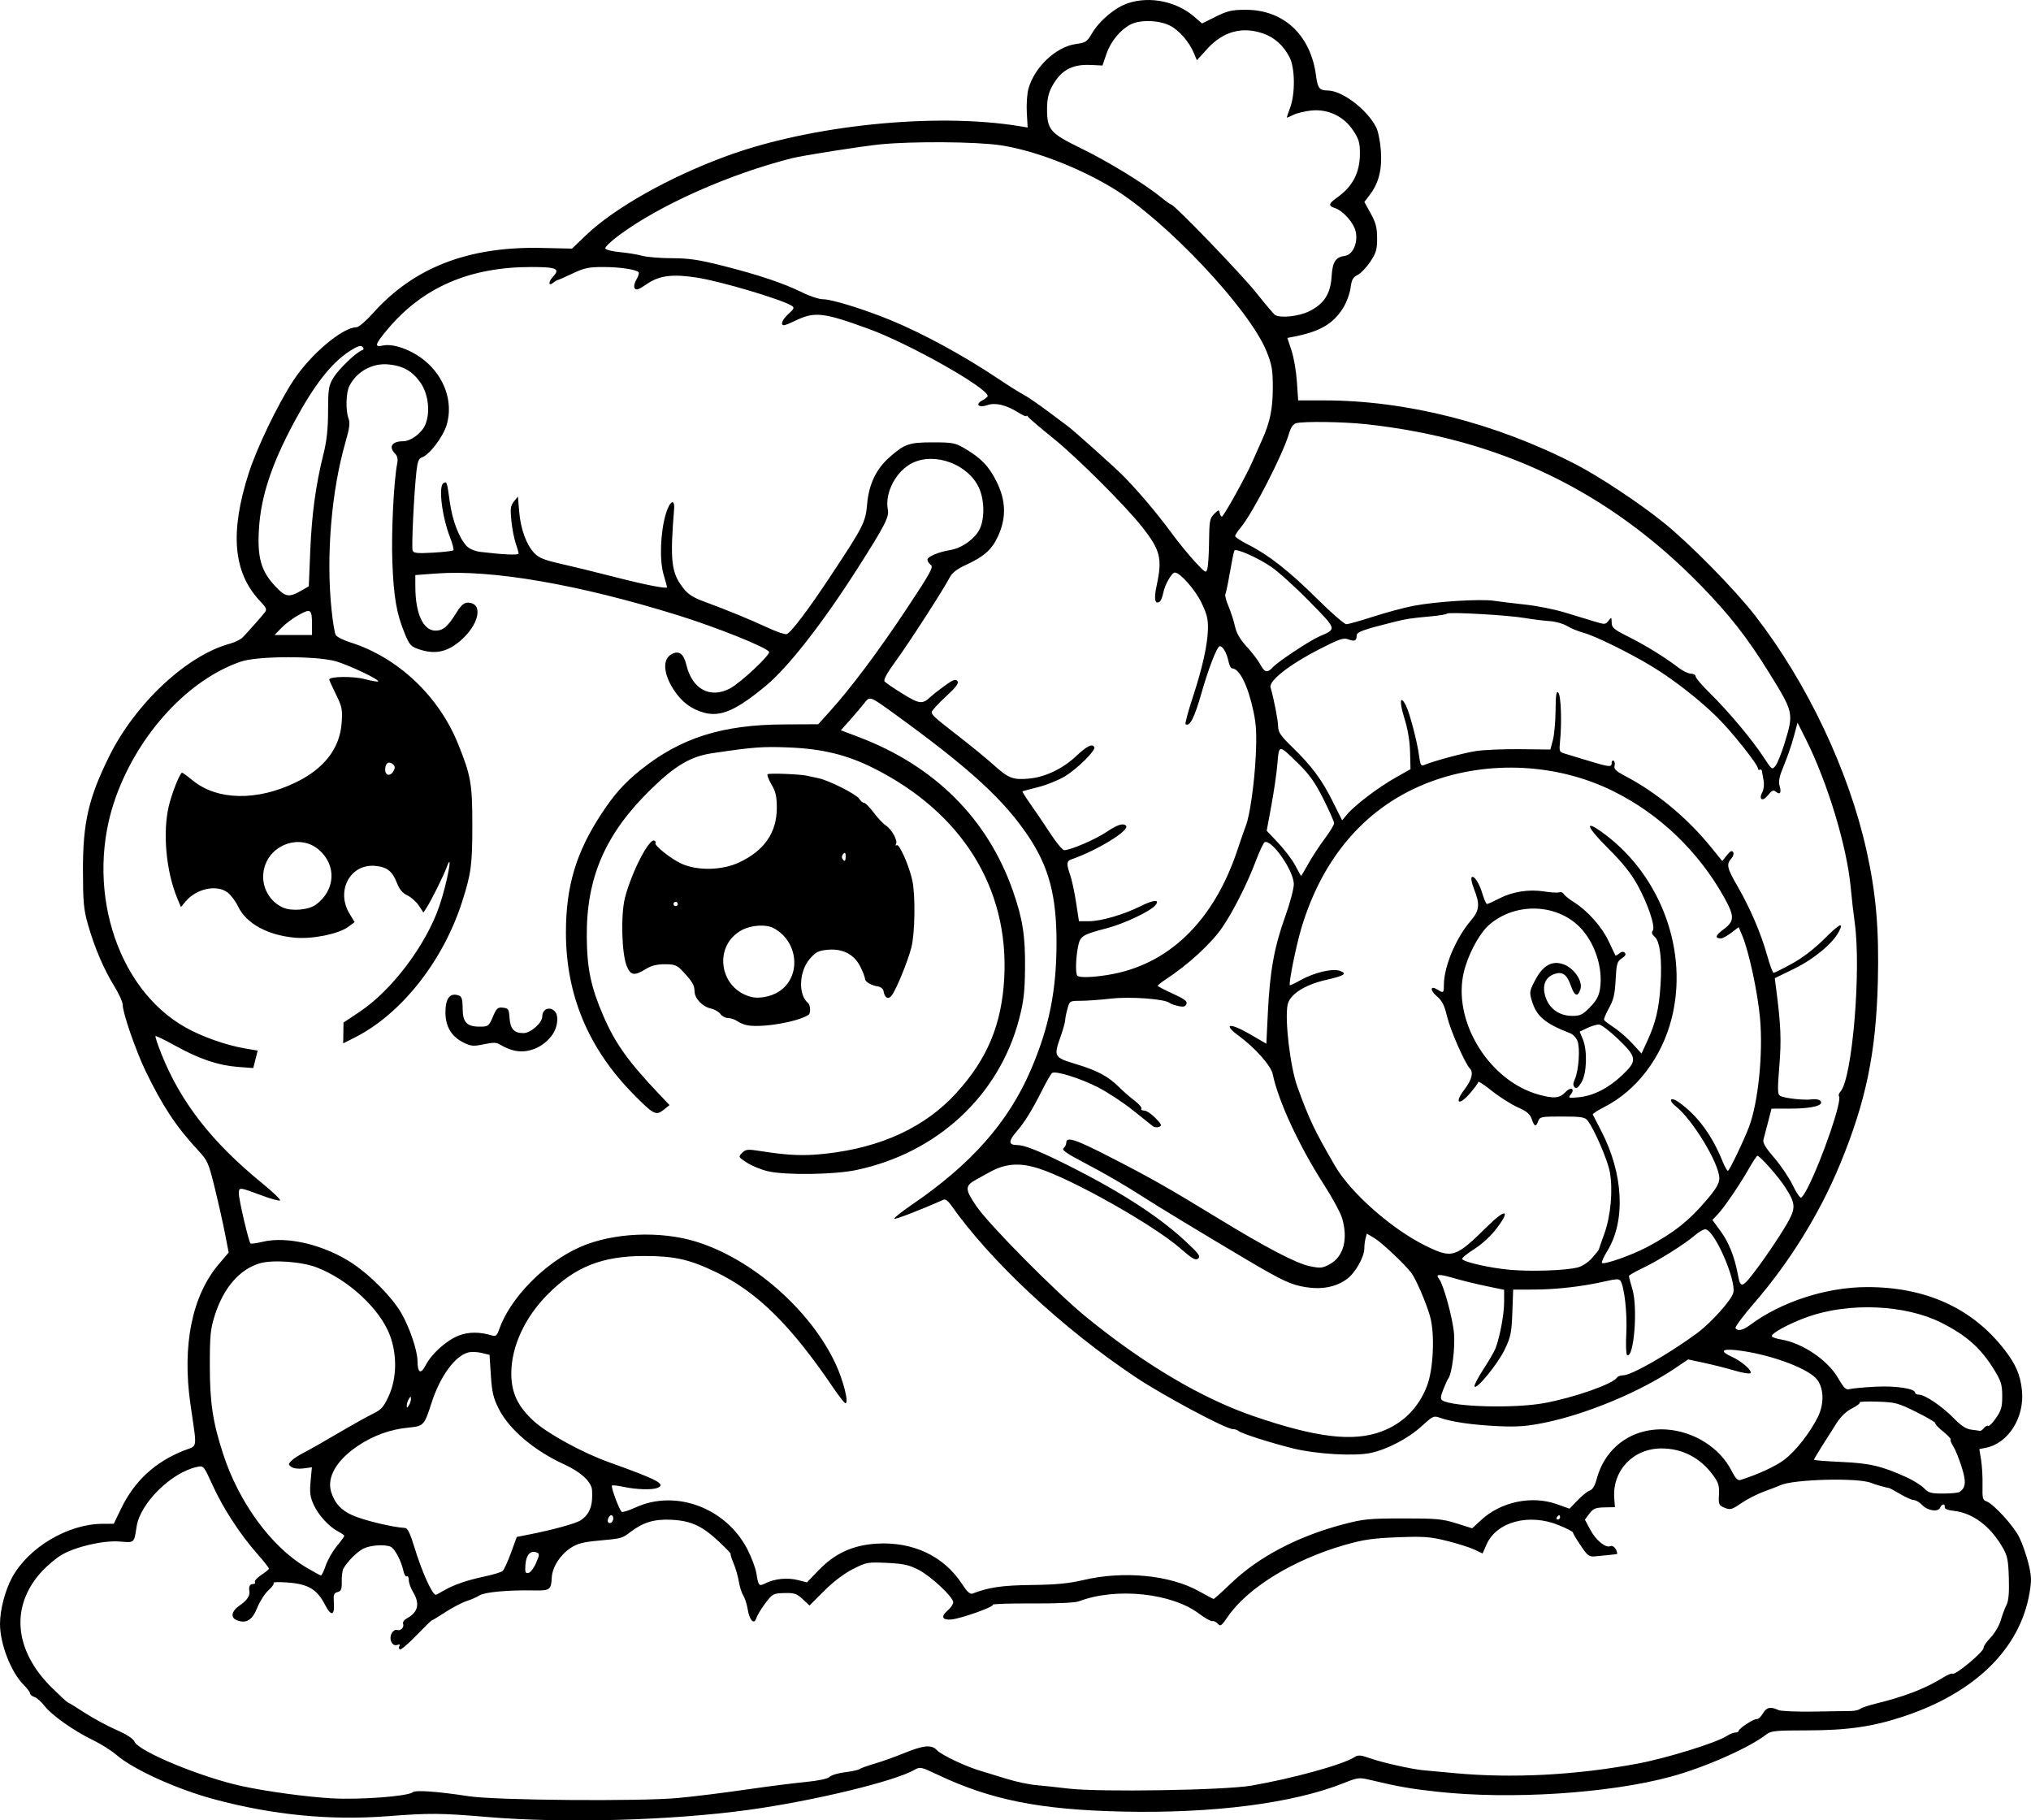 <?xml version="1.0" encoding="UTF-8" standalone="no"?>
<!-- Created with Inkscape (http://www.inkscape.org/) -->

<svg
   width="249.728mm"
   height="223.802mm"
   viewBox="0 0 249.728 223.802"
   version="1.1"
   id="svg5"
   xml:space="preserve"
   xmlns="http://www.w3.org/2000/svg"
   xmlns:svg="http://www.w3.org/2000/svg"><defs
     id="defs2" /><g
     id="layer1"
     transform="translate(-21.013,-3.111)"><path
       style="fill:#000000;stroke-width:0.265"
       d="m 80.941,226.497 c -5.801,-0.486 -7.046,-0.496 -12.288,-0.095 -7.054,0.539 -14.112,-0.151 -21.298,-2.082 -4.591,-1.234 -9.941,-3.658 -12.008,-5.442 -0.629,-0.543 -1.939,-1.369 -2.91,-1.836 -2.322,-1.116 -5.097,-3.076 -5.965,-4.215 -0.382,-0.501 -0.933,-0.987 -1.224,-1.079 -0.291,-0.092 -0.529,-0.288 -0.529,-0.435 0,-0.147 -0.363,-0.63 -0.806,-1.073 -1.549,-1.549 -2.899,-5.032 -2.899,-7.48 0,-1.727 0.624,-4.122 1.487,-5.708 2.014,-3.7 6.887,-6.59 11.128,-6.6 l 1.371,-0.003 0.93,-1.918 c 1.62,-3.341 4.148,-5.674 7.664,-7.073 1.773,-0.705 1.662,0.049 0.837,-5.693 -1.045,-7.275 0.197,-13.385 3.511,-17.268 l 1.189,-1.393 -0.448,-2.311 c -0.246,-1.271 -0.813,-3.8 -1.26,-5.619 -0.764,-3.112 -0.884,-3.385 -2.043,-4.63 -2.698,-2.898 -4.405,-5.478 -6.486,-9.803 -1.214,-2.523 -2.798,-7.123 -2.798,-8.125 -8e-5,-0.326 -0.477,-1.366 -1.06,-2.312 -1.283,-2.083 -2.404,-4.715 -3.212,-7.546 -0.519,-1.817 -0.604,-2.738 -0.611,-6.609 -0.011,-5.876 0.672,-8.864 3.197,-13.995 3.212,-6.527 9.58,-12.482 14.867,-13.906 0.624,-0.168 1.336,-0.519 1.583,-0.781 0.823,-0.871 2.298,-2.533 2.675,-3.014 0.332,-0.424 0.273,-0.58 -0.555,-1.455 -3.297,-3.487 -3.729,-8.42 -1.377,-15.734 1.002,-3.116 3.538,-8.386 5.44,-11.308 2.124,-3.262 6.086,-6.614 7.817,-6.615 0.26,-7.9e-5 1.171,-0.782 2.026,-1.738 5.022,-5.616 11.729,-8.209 20.716,-8.01 l 3.749,0.083 1.688,-1.621 c 3.502,-3.363 10.3,-7.192 17.35,-9.773 10.347,-3.788 25.599,-5.347 35.915,-3.671 l 1.068,0.174 -0.103,-1.817 c -0.057,-0.999 0.03,-2.309 0.192,-2.911 0.719,-2.672 3.405,-5.21 5.857,-5.536 1.179,-0.156 1.359,-0.276 1.961,-1.303 0.924,-1.576 2.848,-3.19 4.431,-3.715 2.717,-0.902 6.019,-0.211 8.219,1.721 l 0.881,0.773 1.696,-0.841 c 1.453,-0.72 1.982,-0.841 3.691,-0.841 4.676,0 7.986,3.11 8.636,8.114 0.198,1.526 0.412,1.797 1.428,1.807 1.792,0.018 4.821,2.311 5.958,4.51 0.248,0.48 0.509,1.773 0.587,2.909 0.158,2.304 -0.264,3.966 -1.375,5.423 l -0.657,0.862 0.781,1.417 c 0.624,1.131 0.782,1.745 0.786,3.041 0.004,1.396 -0.116,1.804 -0.855,2.908 -0.473,0.706 -1.172,1.433 -1.553,1.615 -0.56,0.267 -0.726,0.577 -0.863,1.609 -0.094,0.708 -0.511,1.817 -0.936,2.486 -1.237,1.95 -2.866,2.881 -6.139,3.509 l -0.693,0.133 0.51,1.525 c 0.281,0.839 0.58,2.567 0.666,3.84 l 0.156,2.315 h 3.204 c 10.115,0 21.116,2.797 30.934,7.864 2.895,1.494 7.788,4.735 10.762,7.128 3.252,2.617 8.793,8.248 11.301,11.486 6.381,8.235 11.494,19.02 13.681,28.854 1.174,5.277 1.556,9.688 1.395,16.105 -0.22,8.774 -1.459,14.754 -4.658,22.49 -2.503,6.052 -6.18,12 -10.522,17.016 -1.362,1.574 -2.407,2.973 -2.323,3.109 0.258,0.417 0.91,0.278 1.793,-0.381 3.829,-2.857 9.389,-4.658 14.385,-4.661 7.232,-0.005 12.928,2.587 16.884,7.683 1.401,1.805 1.959,3.1 2.157,5.005 0.344,3.324 -1.655,6.511 -4.434,7.067 l -0.804,0.161 0.218,1.352 c 0.12,0.744 0.198,2.151 0.174,3.127 -0.037,1.519 0.027,1.798 0.447,1.931 0.861,0.273 3.388,3.029 4.08,4.448 0.368,0.754 0.87,2.192 1.116,3.195 0.381,1.549 0.401,2.096 0.138,3.629 -1.175,6.85 -6.641,12.23 -15.406,15.162 -3.847,1.287 -6.985,1.74 -12.058,1.741 -3.76,0.001 -4.338,0.059 -4.895,0.495 -2.098,1.642 -7.549,4.052 -11.743,5.193 -7.576,2.059 -19.689,2.842 -28.707,1.854 -3.301,-0.361 -4.76,-0.618 -8.357,-1.472 -1.252,-0.297 -1.474,-0.268 -3.175,0.413 -6.218,2.488 -16.121,3.756 -27.298,3.497 -10.098,-0.234 -16.119,-1.443 -22.661,-4.551 -1.969,-0.935 -2.133,-0.97 -2.778,-0.595 -2.438,1.42 -12.428,3.836 -20.397,4.934 -9.524,1.312 -22.702,1.673 -32.147,0.882 z m 23.416,-2.333 c 2.138,-0.197 5.665,-0.639 9.26,-1.159 2.11,-0.305 5.004,-0.669 6.43,-0.808 1.614,-0.157 2.738,-0.397 2.976,-0.636 0.21,-0.21 1.067,-0.466 1.904,-0.567 0.837,-0.101 1.641,-0.277 1.786,-0.391 0.146,-0.114 0.979,-0.414 1.851,-0.667 0.873,-0.253 2.421,-0.802 3.44,-1.22 2.549,-1.046 3.539,-1.152 4.196,-0.447 0.572,0.614 3.593,2.043 5.462,2.584 0.655,0.19 2.084,0.624 3.175,0.966 1.091,0.342 2.699,0.684 3.572,0.76 0.873,0.076 2.659,0.267 3.969,0.424 3.787,0.453 19.224,0.206 22.49,-0.36 5.133,-0.889 11.268,-2.584 12.7,-3.509 0.443,-0.286 0.757,-0.261 1.934,0.156 1.451,0.514 5.138,1.34 6.533,1.463 0.437,0.038 2.163,0.197 3.836,0.353 7.089,0.659 14.908,0.252 22.515,-1.173 3.544,-0.664 9.683,-2.566 10.941,-3.391 0.361,-0.237 0.839,-0.43 1.063,-0.43 0.223,0 0.407,-0.089 0.408,-0.198 0.003,-0.296 1.902,-1.531 2.239,-1.457 0.161,0.036 0.493,-0.276 0.739,-0.692 0.453,-0.767 0.93,-0.87 1.915,-0.413 0.291,0.135 2.256,0.219 4.366,0.185 2.11,-0.033 4.185,-0.066 4.611,-0.073 0.426,-0.007 0.91,-0.125 1.075,-0.262 0.165,-0.137 1.007,-0.422 1.871,-0.632 3.586,-0.874 6.186,-1.881 8.354,-3.236 0.53,-0.331 1.03,-0.535 1.111,-0.453 0.282,0.282 3.914,-2.741 3.831,-3.189 -0.03,-0.163 0.355,-0.721 0.856,-1.241 0.501,-0.519 1.068,-1.484 1.259,-2.143 0.192,-0.66 0.51,-1.512 0.708,-1.893 0.25,-0.482 0.337,-1.484 0.284,-3.281 -0.066,-2.225 -0.173,-2.753 -0.766,-3.777 -1.523,-2.627 -3.673,-4.24 -5.998,-4.498 -0.759,-0.084 -1.167,-0.252 -1.124,-0.463 0.093,-0.467 -0.375,-0.413 -0.558,0.064 -0.223,0.582 -1.525,0.396 -2.208,-0.316 -0.32,-0.334 -0.776,-0.608 -1.011,-0.608 -0.236,0 -0.986,-0.327 -1.666,-0.727 -0.681,-0.4 -1.297,-0.737 -1.37,-0.749 -0.525,-0.089 -1.811,-0.456 -2.249,-0.641 -1.542,-0.651 -9.487,-0.453 -11.113,0.278 -0.291,0.131 -1.212,0.487 -2.046,0.791 -0.834,0.304 -2.091,0.948 -2.792,1.43 -1.154,0.794 -1.348,0.847 -2.042,0.564 -0.716,-0.293 -0.763,-0.4 -0.7,-1.622 0.057,-1.111 -0.059,-1.479 -0.768,-2.439 -1.548,-2.096 -3.763,-3.235 -6.292,-3.235 -3.499,0 -6.074,2.721 -5.814,6.144 l 0.082,1.077 -1.293,0.027 c -1.09,0.023 -1.38,0.143 -1.846,0.766 l -0.553,0.739 0.633,1.193 c 0.706,1.331 1.876,2.307 2.485,2.073 0.244,-0.093 0.516,0.061 0.695,0.396 0.162,0.302 0.201,0.564 0.086,0.581 -0.234,0.035 -1.379,0.153 -2.634,0.271 -0.751,0.071 -0.937,-0.068 -1.786,-1.329 -0.521,-0.774 -0.948,-1.494 -0.948,-1.599 0,-0.105 -0.776,-0.51 -1.725,-0.899 -3.649,-1.498 -7.659,-0.438 -8.893,2.351 l -0.497,1.124 -0.991,-0.474 c -0.545,-0.261 -2.062,-0.741 -3.372,-1.068 -2.093,-0.521 -2.83,-0.576 -6.085,-0.451 -3.062,0.118 -4.195,0.283 -6.532,0.955 -6.308,1.812 -11.932,5.272 -14.36,8.833 -0.746,1.095 -0.906,1.209 -1.199,0.856 -0.186,-0.224 -0.491,-0.376 -0.679,-0.337 -0.188,0.038 -0.916,-0.366 -1.618,-0.899 -3.382,-2.564 -10.235,-3.273 -14.802,-1.533 -0.467,0.178 -2.704,0.28 -5.776,0.262 -2.758,-0.015 -4.928,0.058 -4.822,0.164 0.231,0.231 -3.829,1.68 -5.048,1.802 -1.153,0.115 -1.365,-0.34 -0.504,-1.081 0.387,-0.333 0.704,-0.792 0.704,-1.021 0,-0.656 -2.728,-3.212 -4.279,-4.009 -1.157,-0.595 -1.852,-0.746 -3.872,-0.841 -2.372,-0.112 -2.525,-0.084 -4.192,0.762 -1.071,0.544 -2.415,1.563 -3.53,2.678 l -1.8,1.8 -0.84,-0.785 c -0.731,-0.682 -1.024,-0.78 -2.258,-0.747 -1.358,0.036 -1.456,0.088 -2.331,1.248 -0.502,0.666 -0.997,1.485 -1.1,1.82 -0.271,0.886 -0.85,0.3 -1.073,-1.087 -0.098,-0.61 -0.343,-1.369 -0.544,-1.686 -0.201,-0.317 -0.446,-1.091 -0.545,-1.72 -0.099,-0.629 -0.395,-1.649 -0.658,-2.268 -0.263,-0.618 -0.415,-1.124 -0.337,-1.124 0.078,0 -0.552,-0.655 -1.398,-1.456 -2.077,-1.964 -3.454,-2.609 -5.839,-2.734 -2.13,-0.112 -3.505,0.292 -5.088,1.494 -1.068,0.811 -1.017,0.798 -4.032,1.077 -1.805,0.167 -2.531,0.363 -3.341,0.899 -1.291,0.854 -2.246,2.365 -2.308,3.65 -0.072,1.484 -0.236,1.601 -2.19,1.564 -3.172,-0.06 -6.042,0.202 -6.69,0.609 -0.345,0.217 -1.065,0.533 -1.601,0.703 -0.535,0.17 -1.7,0.778 -2.589,1.352 -0.888,0.574 -1.66,1.044 -1.714,1.044 -0.054,0 -0.9,0.83 -1.88,1.845 -0.98,1.015 -1.886,1.78 -2.014,1.702 -0.128,-0.079 -0.151,-0.275 -0.052,-0.435 0.116,-0.187 0.024,-0.231 -0.256,-0.124 -0.626,0.24 -1.086,-0.696 -0.698,-1.421 0.162,-0.302 0.449,-0.49 0.639,-0.418 0.445,0.171 0.935,-0.32 0.764,-0.764 -0.073,-0.189 0.145,-0.492 0.484,-0.672 1.363,-0.726 1.612,-1.796 0.749,-3.212 -0.29,-0.476 -0.529,-1.141 -0.529,-1.477 -5.3e-4,-0.336 -0.11,-0.543 -0.244,-0.461 -0.134,0.083 -0.327,-0.238 -0.429,-0.712 -0.266,-1.234 -1.085,-2.753 -1.587,-2.946 -0.791,-0.303 -2.521,-0.169 -3.35,0.26 -0.767,0.397 -1.896,1.526 -2.427,2.428 -0.127,0.216 -0.221,0.925 -0.208,1.576 0.02,0.978 -0.07,1.207 -0.515,1.323 -0.458,0.12 -0.526,0.318 -0.454,1.336 0.111,1.577 -0.338,1.682 -1.074,0.252 -0.973,-1.891 -2.046,-2.553 -4.453,-2.748 -1.134,-0.092 -1.982,-0.08 -1.884,0.025 0.097,0.106 -0.185,0.516 -0.628,0.911 -0.443,0.396 -1.062,1.36 -1.377,2.144 -0.614,1.527 -1.337,1.982 -2.479,1.56 -0.867,-0.321 -0.718,-1.136 0.339,-1.854 0.861,-0.585 1.265,-1.183 1.168,-1.726 -0.102,-0.567 0.055,-0.887 0.435,-0.887 0.227,0 0.341,-0.115 0.255,-0.256 -0.087,-0.141 0.262,-0.528 0.775,-0.86 0.513,-0.332 0.934,-0.686 0.936,-0.786 0.002,-0.1 -0.659,-0.933 -1.468,-1.852 -2.097,-2.381 -4.166,-5.564 -5.451,-8.385 -1.103,-2.421 -1.114,-2.434 -1.922,-2.26 -3.152,0.68 -6.977,4.449 -7.423,7.314 -0.324,2.084 -0.24,2.009 -2.077,1.861 -2.007,-0.161 -5.406,0.62 -7.155,1.645 -0.642,0.376 -1.705,1.259 -2.361,1.961 -3.975,4.25 -3.526,9.744 1.175,14.371 1.005,0.989 1.88,1.798 1.945,1.798 0.065,0 0.989,0.566 2.053,1.257 1.064,0.691 2.826,1.645 3.916,2.12 1.28,0.558 2.074,1.073 2.241,1.455 0.528,1.203 8.223,4.383 13.224,5.465 3.046,0.659 7.984,1.329 11.041,1.499 3.47,0.193 9.328,-0.247 9.933,-0.745 0.361,-0.298 2.995,-0.111 6.939,0.491 3.271,0.499 20.969,0.647 25.665,0.214 z m 68.03,-26.401 c 3.332,-3.215 8.146,-5.751 13.726,-7.231 2.529,-0.67 3.194,-0.737 7.408,-0.741 4.103,-0.004 4.851,0.065 6.57,0.605 l 1.94,0.609 1.132,-1.044 c 2.414,-2.225 6.197,-3.012 9.263,-1.926 l 1.574,0.557 0.995,-1.036 c 0.547,-0.57 1.223,-1.108 1.503,-1.197 0.329,-0.105 0.624,-0.6 0.841,-1.41 1.054,-3.951 4.434,-6.353 8.568,-6.088 3.373,0.216 6.581,2.241 8.006,5.053 0.484,0.956 0.772,1.257 1.101,1.152 2.164,-0.686 4.349,-1.695 5.391,-2.489 1.393,-1.063 3.097,-3.224 4.106,-5.209 0.857,-1.687 0.769,-3.762 -0.204,-4.798 -1.304,-1.388 -6.061,-3.064 -9.839,-3.467 -1.787,-0.191 -1.994,0.148 -0.502,0.821 1.196,0.539 2.493,1.671 2.29,1.998 -0.078,0.126 -0.944,-0.008 -1.924,-0.298 -0.98,-0.29 -2.676,-0.718 -3.767,-0.953 l -1.985,-0.427 -1.587,1.073 c -4.275,2.891 -10.861,5.643 -16.032,6.7 -2.182,0.446 -3.357,0.536 -5.664,0.434 -3.098,-0.136 -5.8,-0.52 -7.183,-1.02 -0.811,-0.293 -0.905,-0.252 -2.282,1.007 -1.655,1.513 -4.222,2.86 -6.295,3.305 -1.958,0.42 -6.697,0.144 -9.509,-0.553 -2.798,-0.694 -6.399,-1.846 -6.734,-2.154 -0.138,-0.127 -0.462,-0.232 -0.72,-0.232 -0.832,0 -8.527,-4.112 -11.896,-6.357 -9.038,-6.022 -17.937,-14.328 -22.812,-21.291 -0.269,-0.384 -0.626,-0.638 -0.794,-0.564 -2.815,1.248 -5.981,2.471 -6.097,2.356 -0.082,-0.082 0.887,-0.856 2.153,-1.72 7.308,-4.987 11.855,-10.133 14.62,-16.548 2.257,-5.235 3.173,-9.764 3.173,-15.696 5.3e-4,-5.742 -0.935,-9.279 -3.451,-13.04 -3.031,-4.532 -7.19,-8.337 -16.444,-15.048 -3.076,-2.23 -3.047,-2.22 -3.733,-1.344 -0.319,0.408 -1.099,1.327 -1.733,2.042 l -1.152,1.3 2.211,0.84 c 9.332,3.546 15.835,10.042 18.945,18.923 1.198,3.423 1.527,5.533 1.484,9.525 -0.031,2.905 -0.166,4.062 -0.724,6.199 -2.459,9.418 -10.063,16.477 -20.011,18.575 -2.725,0.575 -8.677,0.658 -10.875,0.152 -0.817,-0.188 -1.978,-0.661 -2.579,-1.051 -1.072,-0.695 -1.083,-0.719 -0.594,-1.208 0.453,-0.453 0.666,-0.473 2.315,-0.213 3.426,0.539 5.26,0.61 7.984,0.308 6.828,-0.755 12.236,-3.273 16.053,-7.475 3.813,-4.197 5.573,-8.434 5.877,-14.148 0.585,-11.025 -5.204,-20.315 -16.055,-25.764 -3.287,-1.651 -6.307,-2.387 -10.471,-2.554 -3.193,-0.128 -4.337,-0.042 -9.358,0.705 -2.667,0.397 -4.559,1.507 -7.565,4.441 -5.619,5.484 -7.955,10.876 -7.883,18.196 0.038,3.901 0.514,6.148 2.051,9.696 1.458,3.364 3.022,5.552 6.873,9.615 l 1.25,1.319 -0.73,0.582 c -0.934,0.745 -1.222,0.596 -3.704,-1.919 -5.55,-5.623 -8.305,-12.217 -8.304,-19.877 5.3e-4,-5.705 1.253,-9.881 4.385,-14.629 1.598,-2.422 2.823,-3.787 4.851,-5.405 4.905,-3.914 9.98,-5.516 17.586,-5.554 l 4.201,-0.021 1.432,-1.587 c 2.611,-2.895 5.944,-7.345 9.406,-12.558 2.954,-4.449 3.363,-5.191 3.004,-5.453 -0.229,-0.167 -0.416,-0.446 -0.416,-0.619 0,-0.388 1.346,-0.961 2.834,-1.206 1.418,-0.233 3.035,-1.399 3.603,-2.597 0.624,-1.316 0.571,-3.624 -0.117,-5.088 -1.326,-2.821 -5.283,-4.327 -8.059,-3.067 -2.068,0.939 -3.548,3.694 -3.124,5.813 0.176,0.879 -0.415,2.016 -3.812,7.333 -4.232,6.624 -8.443,12.013 -11.148,14.263 -3.678,3.06 -5.583,3.895 -7.635,3.347 -1.58,-0.423 -2.822,-1.372 -3.788,-2.896 -1.244,-1.961 -1.329,-3.701 -0.212,-4.299 0.915,-0.49 1.487,-0.069 1.826,1.345 0.707,2.948 2.881,4.132 5.311,2.893 1.286,-0.656 5.06,-4.185 4.846,-4.532 -0.35,-0.567 -6.482,-3.024 -11.217,-4.495 -12.222,-3.798 -22.895,-5.64 -29.713,-5.128 l -2.566,0.192 0.006,1.497 c 0.014,3.263 0.976,5.333 2.479,5.333 0.951,0 1.515,-0.494 2.645,-2.315 0.491,-0.792 0.876,-1.124 1.303,-1.124 1.988,0 1.453,2.705 -0.932,4.721 -1.638,1.384 -3.124,1.673 -5.104,0.994 -0.934,-0.32 -1.133,-0.546 -1.694,-1.914 -1.017,-2.482 -1.357,-4.454 -1.524,-8.827 -0.139,-3.651 0.177,-9.995 0.604,-12.13 0.099,-0.495 0.007,-0.891 -0.272,-1.169 -0.829,-0.829 -0.381,-1.516 0.989,-1.518 0.957,-0.002 2.299,-1.006 2.734,-2.047 0.633,-1.516 0.373,-3.776 -0.593,-5.151 -0.997,-1.419 -2.109,-2.06 -3.888,-2.244 -1.995,-0.206 -3.919,0.833 -4.847,2.617 -0.43,0.827 -0.491,3.039 -0.111,4.039 0.199,0.524 0.112,1.2 -0.369,2.861 -1.735,5.99 -2.407,13.984 -1.73,20.579 0.153,1.495 0.383,2.912 0.509,3.148 0.127,0.237 0.924,0.648 1.772,0.914 5.857,1.837 10.91,6.592 13.291,12.507 1.576,3.915 1.744,4.879 1.744,10.005 0,4.857 -0.141,5.909 -1.256,9.393 -2.328,7.273 -7.482,13.8 -13.163,16.668 l -1.457,0.736 0.018,-1.276 0.018,-1.276 2.017,-1.349 c 3.951,-2.643 8.111,-8.165 9.762,-12.96 0.943,-2.737 1.775,-7.14 0.901,-4.772 -0.395,1.071 -1.893,4.083 -2.464,4.955 l -0.388,0.593 -0.569,-0.857 c -0.313,-0.471 -0.948,-1.035 -1.411,-1.254 -0.579,-0.273 -0.974,-0.738 -1.264,-1.489 -0.577,-1.494 -1.231,-2.008 -2.715,-2.136 -3.046,-0.262 -4.827,3.07 -3.135,5.865 l 0.635,1.049 -0.807,0.595 c -1.169,0.862 -4.383,1.514 -6.523,1.322 -3.361,-0.301 -5.986,-1.735 -6.987,-3.817 -0.32,-0.665 -0.915,-1.455 -1.322,-1.757 -1.342,-0.994 -3.819,-0.458 -5.136,1.109 l -0.585,0.696 -0.43,-1.028 c -1.391,-3.329 -1.836,-8.114 -1.059,-11.39 0.381,-1.608 1.375,-4.101 1.634,-4.101 0.078,0 0.664,0.428 1.302,0.951 3.009,2.465 7.909,2.559 12.682,0.242 3.488,-1.693 5.41,-4.183 5.633,-7.3 0.119,-1.662 0.053,-1.991 -0.698,-3.518 -0.456,-0.927 -0.829,-1.746 -0.829,-1.82 0,-0.396 2.913,-0.439 4.337,-0.065 0.857,0.226 1.614,0.355 1.681,0.288 0.198,-0.198 -3.406,-1.924 -5.108,-2.446 -2.301,-0.705 -9.679,-0.701 -11.758,0.007 -6.414,2.185 -12.509,8.753 -15.353,16.548 -3.96,10.851 -0.125,23.592 8.564,28.451 2.004,1.121 4.915,2.151 7.201,2.549 l 1.638,0.285 -0.272,1.072 -0.272,1.072 -1.877,-0.142 c -2.425,-0.184 -4.739,-0.964 -7.677,-2.589 -1.298,-0.718 -2.408,-1.258 -2.466,-1.199 -0.058,0.058 0.267,1.04 0.723,2.182 2.378,5.954 6.203,10.862 12.401,15.913 1.362,1.11 2.344,2.063 2.181,2.117 -0.163,0.054 -1.098,-0.2 -2.08,-0.565 -2.998,-1.114 -2.975,-1.112 -2.972,-0.26 0.003,0.759 1.203,5.876 1.431,6.104 0.069,0.069 0.744,-0.023 1.501,-0.205 3.027,-0.726 7.64,0.391 11.069,2.68 2.206,1.473 4.823,4.13 5.933,6.023 1.038,1.771 2.023,4.658 2.029,5.948 0.007,1.485 0.41,1.697 1.006,0.529 0.722,-1.415 2.591,-3.085 4.095,-3.66 1.195,-0.456 2.561,-0.457 4.055,-10e-4 0.463,0.141 0.616,0.017 0.869,-0.711 1.358,-3.896 5.614,-8.238 9.958,-10.159 3.991,-1.765 9.834,-2.036 14.282,-0.662 6.9,2.131 14.044,8.387 17.137,15.006 0.96,2.056 1.664,4.855 1.22,4.855 -0.116,0 -0.783,-0.844 -1.482,-1.875 -5.241,-7.73 -9.382,-11.814 -14.451,-14.248 -3.247,-1.56 -5.08,-1.972 -8.78,-1.976 -5.19,-0.005 -8.538,1.322 -11.906,4.721 -2.809,2.834 -4.454,6.396 -4.469,9.674 -0.011,2.406 0.797,4.124 2.788,5.925 1.695,1.534 5.991,3.88 9.221,5.036 6.052,2.165 7.092,2.72 5.931,3.166 -0.654,0.251 -2.597,0.189 -4.085,-0.13 -0.745,-0.16 -1.41,-0.235 -1.478,-0.167 -0.16,0.16 0.921,3.052 1.207,3.229 0.121,0.075 0.882,-0.168 1.692,-0.539 4.928,-2.256 11.09,0.033 13.731,5.1 0.515,0.987 1.022,2.331 1.127,2.986 0.254,1.584 0.309,1.644 1.137,1.227 1.098,-0.553 2.679,-0.71 3.94,-0.392 l 1.144,0.288 1.435,-1.493 c 1.982,-2.063 4.204,-3.084 7.102,-3.264 4.491,-0.279 8.309,1.527 10.554,4.992 0.597,0.921 0.969,1.259 1.259,1.147 2.002,-0.777 3.635,-1.014 7.292,-1.059 2.982,-0.036 4.561,-0.188 6.35,-0.609 4.966,-1.169 10.664,-0.612 14.235,1.392 0.902,0.506 1.699,0.926 1.772,0.933 0.073,0.007 1.04,-0.862 2.149,-1.933 z M 84.016,132.209 c -0.492,-0.146 -1.153,-0.435 -1.47,-0.643 -0.473,-0.31 -0.835,-0.323 -2.034,-0.071 -1.289,0.27 -1.579,0.247 -2.495,-0.202 -1.479,-0.725 -2.234,-1.975 -2.234,-3.703 0,-1.788 0.582,-2.497 1.698,-2.068 0.308,0.118 0.419,0.527 0.419,1.546 0,1.719 0.5,2.262 2.081,2.262 1.07,0 1.133,-0.047 1.631,-1.208 0.456,-1.065 0.605,-1.198 1.247,-1.124 0.662,0.076 0.737,0.194 0.808,1.275 0.089,1.345 0.558,1.852 1.712,1.852 0.881,0 2.31,-1.264 2.31,-2.043 0,-0.999 1.081,-1.32 1.65,-0.489 0.374,0.547 0.198,1.846 -0.362,2.663 -1.15,1.679 -3.186,2.481 -4.96,1.955 z m 28.815,-3.062 c -0.36,-0.073 -0.892,-0.3 -1.183,-0.504 -0.291,-0.204 -0.794,-0.371 -1.117,-0.371 -0.323,0 -0.743,-0.222 -0.933,-0.494 -0.19,-0.271 -0.718,-0.575 -1.172,-0.675 -1.065,-0.234 -2.018,-1.254 -2.018,-2.16 0,-0.723 -0.303,-1.215 -1.567,-2.543 -0.598,-0.629 -0.919,-0.743 -2.085,-0.743 -0.958,0 -1.665,0.177 -2.32,0.582 -1.399,0.865 -1.862,0.807 -2.337,-0.294 -0.646,-1.498 -0.78,-6.38 -0.233,-8.49 0.817,-3.151 3,-7.371 3.615,-6.99 0.146,0.09 0.209,0.221 0.139,0.291 -0.243,0.243 1.882,1.939 3.166,2.528 1.974,0.904 5.001,0.844 7.112,-0.142 3.089,-1.443 4.63,-3.673 4.63,-6.7 0,-1.413 -0.134,-2 -0.663,-2.903 -0.365,-0.622 -0.573,-1.183 -0.463,-1.246 0.26,-0.15 3.974,-0.005 4.83,0.188 0.364,0.082 1.019,0.224 1.455,0.316 1.271,0.266 4.628,1.963 4.972,2.514 0.173,0.277 0.443,0.504 0.599,0.504 0.156,0 0.687,0.537 1.179,1.194 0.492,0.657 1.167,1.372 1.499,1.59 0.737,0.483 1.499,1.884 1.247,2.292 -0.105,0.171 -0.066,0.225 0.093,0.127 0.317,-0.196 1.515,2.512 1.912,4.323 0.398,1.813 0.33,6.553 -0.118,8.274 -0.449,1.722 -1.833,5.104 -2.401,5.867 -0.422,0.566 -0.893,0.324 -1.017,-0.523 -0.038,-0.261 -0.337,-0.515 -0.663,-0.565 -0.835,-0.127 -1.612,-0.58 -1.612,-0.94 0,-0.167 -0.251,-0.822 -0.557,-1.455 -0.75,-1.549 -2.183,-2.3 -4.046,-2.121 -1.137,0.109 -1.462,0.275 -2.191,1.118 -1.329,1.538 -1.447,4.406 -0.222,5.422 0.3,0.249 0.356,1.263 0.079,1.449 -1.326,0.89 -5.816,1.647 -7.608,1.282 z m 3.882,-4.085 c 2.885,-1.773 2.527,-6.243 -0.631,-7.869 -0.89,-0.458 -2.64,-0.354 -3.776,0.226 -3.621,1.847 -2.942,7.195 1.047,8.251 0.952,0.252 2.382,-0.007 3.36,-0.608 z m -12.356,-10.812 c 0,-0.146 -0.119,-0.265 -0.265,-0.265 -0.146,0 -0.265,0.119 -0.265,0.265 0,0.146 0.119,0.265 0.265,0.265 0.146,0 0.265,-0.119 0.265,-0.265 z m 20.637,-5.874 c 0,-0.427 -0.078,-0.504 -0.294,-0.288 -0.162,0.162 -0.214,0.424 -0.117,0.582 0.274,0.443 0.411,0.344 0.411,-0.294 z m -49.421,90.286 c 1.188,-0.701 2.879,-1.283 5.083,-1.75 1.008,-0.214 1.975,-0.507 2.149,-0.651 0.174,-0.145 0.639,-1.147 1.034,-2.229 l 0.717,-1.966 1.5,-0.295 c 2.894,-0.57 5.736,-1.349 6.323,-1.733 1.147,-0.752 1.556,-1.818 1.431,-3.734 -0.065,-1.006 -1.38,-2.225 -3.382,-3.138 -3.731,-1.7 -6.805,-4.306 -8.096,-6.864 -0.657,-1.301 -0.827,-2.026 -0.963,-4.101 l -0.165,-2.52 -0.956,-0.236 c -0.526,-0.13 -1.268,-0.158 -1.649,-0.062 -1.641,0.412 -3.489,2.955 -4.543,6.252 -0.869,2.72 -0.956,2.812 -2.827,2.991 -2.245,0.215 -4.358,0.984 -6.272,2.284 -2.615,1.776 -3.802,3.883 -3.206,5.689 0.45,1.363 1.218,2.192 2.6,2.805 1.418,0.629 4.953,1.481 6.452,1.555 0.326,0.016 0.636,0.643 1.144,2.309 0.945,3.099 2.211,5.915 2.659,5.915 0.047,0 0.481,-0.234 0.965,-0.519 z m -14.506,-3.085 c 0.229,-0.673 0.836,-1.735 1.348,-2.36 0.512,-0.625 0.931,-1.202 0.931,-1.283 0,-0.081 -0.335,-0.32 -0.744,-0.532 -1.138,-0.588 -2.44,-2.014 -3.028,-3.315 -0.428,-0.947 -0.499,-1.501 -0.37,-2.878 l 0.159,-1.705 -1.038,0.139 c -0.615,0.082 -1.217,0.008 -1.478,-0.182 -0.409,-0.299 -0.408,-0.353 0.014,-0.775 0.25,-0.25 0.947,-0.702 1.551,-1.005 0.603,-0.303 2.466,-1.359 4.14,-2.347 1.673,-0.987 3.601,-2.065 4.284,-2.395 1.064,-0.515 1.346,-0.829 1.979,-2.209 0.994,-2.164 1.044,-5.065 0.13,-7.473 -1.231,-3.242 -5.047,-6.784 -8.958,-8.314 -1.855,-0.725 -5.465,-0.986 -7.056,-0.509 -2.487,0.745 -4.456,3.042 -5.527,6.447 -0.513,1.632 -0.594,2.467 -0.592,6.124 0.003,4.56 0.359,6.926 1.633,10.848 1.93,5.943 5.873,11.355 10.134,13.912 0.948,0.569 1.802,1.035 1.897,1.036 0.096,8e-4 0.361,-0.549 0.591,-1.222 z m 25.861,-0.308 c 0.438,-1.032 0.443,-1.15 0.055,-1.299 -0.739,-0.284 -1.276,0.304 -1.363,1.491 -0.069,0.941 -0.01,1.106 0.372,1.031 0.25,-0.049 0.671,-0.6 0.936,-1.224 z m 9.49,-5.495 c 0,-0.21 -0.106,-0.381 -0.236,-0.381 -0.292,0 -0.577,0.687 -0.37,0.893 0.232,0.232 0.606,-0.085 0.606,-0.512 z M 212.836,189.655 c 0,-0.146 -0.052,-0.265 -0.117,-0.265 -0.064,0 -0.19,0.119 -0.28,0.265 -0.09,0.146 -0.037,0.265 0.117,0.265 0.154,0 0.28,-0.119 0.28,-0.265 z m 49.107,-3.113 c 0.792,-0.529 0.852,-1.246 0.262,-3.106 -0.323,-1.018 -0.788,-2.158 -1.034,-2.533 -0.246,-0.375 -0.387,-0.742 -0.314,-0.816 0.073,-0.073 -0.351,-0.522 -0.943,-0.998 -0.592,-0.475 -1.013,-0.928 -0.935,-1.005 0.077,-0.077 -0.957,-0.687 -2.298,-1.355 -2.271,-1.131 -2.6,-1.22 -4.804,-1.295 -1.301,-0.044 -2.289,-0.003 -2.194,0.091 0.095,0.095 -0.329,0.425 -0.941,0.735 -0.714,0.361 -1.398,1.012 -1.907,1.816 -0.437,0.689 -1.24,1.956 -1.786,2.814 -0.546,0.859 -0.992,1.617 -0.992,1.685 0,0.068 1.518,0.191 3.373,0.273 3.511,0.155 4.993,0.506 8.056,1.908 0.827,0.378 1.778,0.978 2.115,1.333 0.526,0.555 0.853,0.645 2.331,0.645 0.946,2.7e-4 1.851,-0.087 2.011,-0.194 z m -71.053,-7.444 c 2.641,-0.996 4.534,-2.891 5.579,-5.582 0.802,-2.068 0.99,-6.472 0.367,-8.615 -0.497,-1.711 -1.742,-4.587 -2.299,-5.314 -0.831,-1.083 -3.665,-3.749 -4.527,-4.257 l -0.936,-0.552 -0.153,0.572 c -0.084,0.314 -0.153,0.869 -0.152,1.233 0.002,1.064 -1.121,3.037 -2.154,3.786 -1.346,0.976 -3.06,1.309 -5.074,0.984 -1.798,-0.29 -2.818,-0.766 -7.28,-3.401 -4.76,-2.811 -10.86,-6.508 -12.829,-7.775 -2.232,-1.436 -4.612,-2.813 -7.271,-4.207 -1.997,-1.047 -2.628,-1.495 -2.381,-1.69 0.185,-0.146 0.336,-0.442 0.336,-0.658 0,-0.829 1.043,-0.489 5.474,1.784 4.9,2.514 7.134,3.78 13.179,7.474 5.905,3.607 9.605,5.545 11.251,5.89 1.332,0.279 1.586,0.258 2.459,-0.21 1.74,-0.931 2.328,-3.115 1.543,-5.724 -0.196,-0.652 -1.196,-2.49 -2.221,-4.085 -3.047,-4.739 -5.626,-10.303 -6.296,-13.583 -0.211,-1.032 -2.153,-3.225 -4.164,-4.701 -2.044,-1.5 -1.151,-1.669 1.302,-0.246 l 2.078,1.206 0.187,-3.839 c 0.246,-5.056 0.785,-8.053 2.115,-11.751 0.602,-1.673 1.086,-3.494 1.076,-4.046 -0.03,-1.649 -2.668,-5.451 -3.572,-5.15 -0.144,0.048 -0.641,1.095 -1.104,2.326 -1.042,2.767 -2.811,6.265 -4.142,8.192 -1.365,1.976 -4.141,4.525 -6.926,6.359 -0.545,0.359 -0.991,0.712 -0.991,0.784 -2.3e-4,0.073 0.832,0.51 1.85,0.971 1.439,0.652 1.814,0.935 1.685,1.27 -0.127,0.33 -0.361,0.39 -0.992,0.255 -0.454,-0.097 -0.95,-0.275 -1.101,-0.396 -0.604,-0.484 -4.828,-0.79 -7.181,-0.52 -1.284,0.147 -2.954,0.268 -3.711,0.27 -1.365,0.002 -1.379,0.011 -1.652,0.994 -0.152,0.546 -0.276,1.175 -0.277,1.398 -7.9e-4,0.223 -0.24,1.084 -0.531,1.912 -0.912,2.593 -0.888,2.636 1.918,3.494 2.647,0.809 3.912,1.493 5.277,2.852 0.481,0.479 1.32,1.209 1.864,1.623 0.544,0.414 0.924,0.858 0.844,0.987 -0.08,0.129 0.076,0.235 0.348,0.235 0.271,0 0.893,0.413 1.382,0.918 0.755,0.779 0.822,0.943 0.445,1.088 -0.244,0.094 -0.591,0.054 -0.771,-0.088 -0.18,-0.142 -1.28,-1.021 -2.444,-1.952 -1.164,-0.931 -3.069,-2.187 -4.233,-2.791 -2.138,-1.108 -5.232,-2.087 -5.694,-1.801 -0.138,0.085 -0.68,1.012 -1.205,2.06 -1.265,2.526 -2.174,3.991 -3.243,5.229 -0.941,1.09 -0.919,1.571 0.07,1.571 0.875,0 2.454,0.598 5.392,2.041 6.841,3.36 11.837,6.53 15.234,9.664 1.768,1.631 2.028,1.976 1.697,2.251 -0.324,0.269 -0.707,0.049 -2.22,-1.27 -3.271,-2.852 -13.25,-8.479 -17.369,-9.795 -2.456,-0.784 -4.212,-0.623 -6.288,0.578 -0.218,0.126 -0.829,0.464 -1.356,0.75 -1.469,0.797 -1.474,1.192 -0.043,3.29 1.588,2.327 9.876,10.689 13.57,13.691 7.131,5.793 14.148,9.946 20.489,12.125 7.737,2.658 12.291,3.204 15.773,1.891 z m 74.067,-0.42 c 0.18,-0.217 0.418,-0.338 0.529,-0.269 0.111,0.069 0.544,-0.369 0.962,-0.973 0.636,-0.919 0.76,-1.361 0.755,-2.707 -0.005,-1.386 -0.14,-1.829 -0.981,-3.197 -1.646,-2.678 -3.397,-4.238 -6.513,-5.806 -4.413,-2.22 -11.309,-2.525 -16.393,-0.726 -2.302,0.815 -4.633,2.083 -4.43,2.411 0.073,0.118 0.582,0.289 1.131,0.381 2.622,0.435 5.74,2.544 7.001,4.735 0.714,1.241 0.975,1.495 1.406,1.368 0.291,-0.086 1.699,-0.218 3.13,-0.296 2.552,-0.138 4.94,0.223 4.94,0.745 0,0.127 0.215,0.23 0.477,0.23 0.723,0 2.869,1.457 4.279,2.904 0.903,0.927 1.509,1.321 2.153,1.4 0.493,0.06 0.971,0.128 1.062,0.152 0.091,0.023 0.313,-0.135 0.493,-0.352 z M 71.541,175.103 c 0,-0.353 -0.029,-0.353 -0.256,0 -0.141,0.218 -0.256,0.575 -0.256,0.794 0,0.353 0.029,0.353 0.256,0 0.141,-0.218 0.256,-0.575 0.256,-0.794 z m 139.311,0.517 c 3.743,-0.689 8.499,-2.359 8.993,-3.157 0.092,-0.148 0.439,-0.27 0.773,-0.27 0.991,0 5.55,-2.6 9.02,-5.145 1.774,-1.301 4.347,-4.177 4.51,-5.042 0.307,-1.63 -2.276,-7.529 -3.395,-7.754 -0.221,-0.044 -0.8,0.267 -1.287,0.691 -1.263,1.101 -4.571,3.179 -6.508,4.087 -0.909,0.427 -1.654,0.862 -1.654,0.967 0,0.105 0.193,0.838 0.429,1.629 0.687,2.301 0.176,8.589 -0.657,8.075 -0.126,-0.078 -0.169,-1.288 -0.095,-2.689 0.126,-2.409 -0.231,-5.645 -0.708,-6.417 -0.17,-0.275 -0.533,-0.266 -1.905,0.051 -2.702,0.625 -5.966,1.001 -8.732,1.008 l -2.564,0.006 -0.105,2.818 c -0.094,2.518 -0.196,3.007 -0.961,4.59 -0.864,1.788 -3.519,5.015 -3.694,4.49 -0.052,-0.156 0.451,-1.118 1.117,-2.139 0.666,-1.02 1.327,-2.16 1.468,-2.532 0.541,-1.422 1.06,-4.2 1.06,-5.671 v -1.533 l -2.183,-0.451 c -1.201,-0.248 -2.999,-0.689 -3.997,-0.98 -1.843,-0.538 -2.316,-0.514 -1.824,0.092 0.548,0.675 1.7,4.883 1.844,6.739 0.14,1.801 -0.256,4.907 -0.703,5.504 -0.109,0.146 -0.392,0.765 -0.63,1.378 -0.334,0.86 -0.358,1.159 -0.108,1.314 1.296,0.805 8.848,1.01 12.495,0.338 z m 26.333,-16.736 c 0.904,-1.208 2.289,-3.25 3.079,-4.537 1.646,-2.682 1.662,-3.066 0.232,-5.305 -0.802,-1.255 -3.089,-3.836 -3.399,-3.836 -0.08,0 -0.534,0.685 -1.01,1.521 -1.157,2.033 -3.038,4.797 -3.855,5.665 l -0.663,0.704 1.032,1.413 c 0.974,1.333 1.698,3.154 2.086,5.249 0.344,1.854 0.497,1.801 2.498,-0.873 z m -22.19,0.053 c 0.569,-0.144 1.305,-0.63 1.786,-1.177 0.45,-0.512 0.818,-0.969 0.818,-1.016 0,-0.046 0.299,-0.905 0.664,-1.909 0.805,-2.213 1.096,-5.453 0.688,-7.646 -0.278,-1.49 -1.89,-5.22 -2.728,-6.312 -0.324,-0.422 -0.764,-0.492 -3.12,-0.498 -2.56,-0.006 -2.756,0.031 -2.951,0.558 -0.284,0.767 -0.467,0.71 -0.801,-0.247 -0.217,-0.623 -0.618,-0.96 -1.729,-1.451 -0.796,-0.352 -2.21,-1.247 -3.143,-1.99 -0.933,-0.742 -1.697,-1.25 -1.697,-1.129 -2.7e-4,0.122 -0.455,0.748 -1.01,1.391 -1.381,1.602 -1.982,1.237 -0.709,-0.43 0.914,-1.197 1.155,-2.115 0.685,-2.605 -0.614,-0.64 -2.389,-4.673 -2.789,-6.337 -0.35,-1.458 -0.624,-2.003 -1.286,-2.559 -0.876,-0.737 -0.805,-1.363 0.091,-0.804 0.732,0.457 0.785,0.42 0.785,-0.55 0,-2.284 1.462,-5.77 3.345,-7.975 1.036,-1.213 1.107,-1.956 0.367,-3.835 -0.295,-0.749 -0.415,-1.388 -0.276,-1.473 0.326,-0.201 0.939,0.792 1.346,2.181 0.181,0.618 0.419,1.124 0.528,1.124 0.109,0 0.778,-0.301 1.486,-0.668 1.646,-0.854 3.648,-1.168 5.552,-0.869 0.826,0.13 1.657,0.176 1.847,0.103 0.189,-0.073 0.437,0.024 0.55,0.215 0.113,0.191 0.682,0.646 1.264,1.01 1.671,1.046 3.44,3.042 4.258,4.805 0.414,0.892 0.783,1.668 0.82,1.725 0.037,0.057 0.254,-0.051 0.482,-0.24 0.279,-0.231 0.502,-0.257 0.681,-0.077 0.18,0.18 0.057,0.404 -0.374,0.687 -0.575,0.377 -0.653,0.648 -0.757,2.636 -0.093,1.772 -0.259,2.471 -0.825,3.485 -0.39,0.698 -0.656,1.355 -0.591,1.46 0.065,0.105 0.63,0.53 1.254,0.944 0.625,0.414 1.633,1.297 2.24,1.962 l 1.104,1.21 0.712,-1.545 c 1.026,-2.225 1.433,-3.935 1.62,-6.805 0.21,-3.221 -0.055,-5.445 -0.715,-6.01 -0.339,-0.29 -0.416,-0.525 -0.24,-0.737 0.372,-0.448 -0.576,-3.28 -1.899,-5.674 -0.764,-1.382 -1.854,-2.738 -3.592,-4.466 -2.826,-2.81 -2.989,-3.684 -0.309,-1.655 6.883,5.211 10.191,14.374 8.136,22.541 -1.218,4.842 -4.317,8.912 -8.337,10.947 -0.796,0.403 -1.41,0.81 -1.365,0.904 0.045,0.094 0.513,1.005 1.041,2.024 2.733,5.277 3.02,11.046 0.733,14.762 -0.441,0.716 -0.732,1.372 -0.648,1.456 0.25,0.25 3.652,-0.945 5.536,-1.944 3.255,-1.727 5.162,-3.234 7.334,-5.794 1.189,-1.402 1.56,-2.038 1.56,-2.678 0,-1.787 -3.301,-7.233 -5.36,-8.845 -0.967,-0.757 -0.645,-1.225 0.354,-0.514 2.334,1.662 4.081,4.022 5.424,7.327 0.251,0.618 0.538,1.124 0.638,1.124 0.175,0 1.993,-3.789 2.603,-5.424 1.13,-3.027 1.734,-8.993 1.348,-13.306 -0.289,-3.226 -1.367,-8.24 -2.194,-10.207 l -0.431,-1.024 -0.909,0.693 c -0.5,0.381 -1.075,0.693 -1.279,0.693 -0.788,0 -0.675,-0.377 0.338,-1.122 1.342,-0.987 1.355,-1.595 0.084,-3.88 -3.172,-5.702 -7.972,-10.297 -13.714,-13.128 -6.801,-3.353 -15.16,-3.792 -22.297,-1.171 -7.814,2.87 -13.352,9.131 -16.017,18.11 -0.646,2.176 -1.569,6.772 -1.395,6.946 0.04,0.04 0.643,-0.246 1.341,-0.636 1.674,-0.936 3.944,-1.463 4.837,-1.124 0.922,0.35 0.539,0.591 -1.791,1.124 -2.592,0.593 -4.43,1.797 -4.667,3.057 -0.358,1.902 0.336,7.67 1.212,10.08 1.485,4.082 2.066,5.304 4.626,9.718 1.919,3.311 6.997,7.786 11.132,9.812 3.299,1.616 3.661,1.502 7.632,-2.417 2.21,-2.18 2.856,-2.043 1.135,0.242 -0.72,0.955 -1.803,1.96 -2.787,2.585 -0.885,0.562 -1.553,1.114 -1.483,1.227 0.232,0.376 3.413,1.095 5.821,1.315 2.633,0.241 6.876,0.098 8.376,-0.283 z m 28.246,-9.719 c 1.841,-3.61 4.334,-10.902 3.882,-11.355 -0.086,-0.086 0.007,-0.344 0.206,-0.574 1.446,-1.67 2.554,-14.982 1.73,-20.791 -0.144,-1.019 -0.361,-2.924 -0.481,-4.233 -0.467,-5.088 -2.854,-12.972 -5.546,-18.323 l -0.996,-1.979 -0.482,1.782 c -0.265,0.98 -0.81,2.557 -1.21,3.506 -0.546,1.295 -0.675,1.908 -0.516,2.463 0.249,0.868 0.062,1.163 -0.461,0.728 -0.298,-0.247 -0.494,-0.158 -0.974,0.443 -0.674,0.845 -1.18,0.53 -0.673,-0.418 0.166,-0.311 0.229,-0.938 0.14,-1.395 -0.089,-0.456 -0.18,-0.973 -0.202,-1.149 -0.022,-0.176 -0.139,-0.258 -0.26,-0.183 -0.121,0.075 -0.22,0.018 -0.22,-0.128 0,-0.482 -3.151,-4.454 -4.962,-6.256 -2.167,-2.156 -5.332,-4.633 -8.002,-6.264 -2.736,-1.671 -7.06,-3.803 -8.479,-4.18 -0.648,-0.172 -1.564,-0.549 -2.034,-0.837 -0.47,-0.288 -1.423,-0.558 -2.117,-0.6 -0.694,-0.042 -2.095,-0.217 -3.114,-0.388 -2.156,-0.363 -9.396,-0.765 -9.541,-0.531 -0.054,0.088 -0.966,0.239 -2.026,0.335 -2.429,0.221 -2.969,0.303 -4.441,0.671 -3.843,0.961 -4.63,1.245 -4.634,1.669 -0.005,0.662 -0.251,0.78 -1.019,0.488 -0.604,-0.23 -1.093,-0.064 -3.578,1.209 -3.658,1.874 -6.231,3.889 -5.995,4.695 0.415,1.416 0.93,4.081 0.934,4.833 0.004,0.671 0.336,1.15 1.742,2.514 2.378,2.306 3.638,4.001 4.982,6.701 l 1.142,2.294 0.638,-0.758 c 0.944,-1.122 3.812,-3.295 5.92,-4.486 l 1.852,-1.046 -0.056,-2.121 c -0.036,-1.38 -0.281,-2.83 -0.7,-4.15 -0.643,-2.025 -0.531,-2.966 0.186,-1.571 0.463,0.9 1.405,4.505 1.632,6.247 0.139,1.065 0.24,1.246 0.61,1.086 1.084,-0.468 4.752,-1.461 6.335,-1.713 0.954,-0.152 3.412,-0.258 5.462,-0.234 l 3.727,0.043 0.309,-1.155 c 0.17,-0.635 0.319,-2.28 0.331,-3.656 0.016,-1.931 0.093,-2.429 0.336,-2.186 0.331,0.331 0.451,3.669 0.215,5.986 -0.123,1.209 -0.086,1.313 0.529,1.495 0.364,0.108 1.673,0.506 2.91,0.884 2.618,0.802 2.91,0.829 2.91,0.274 0,-0.227 0.108,-0.346 0.24,-0.264 0.132,0.081 0.182,0.369 0.112,0.638 -0.099,0.378 0.196,0.659 1.282,1.226 3.877,2.023 7.651,5.151 10.599,8.785 l 1.364,1.681 0.567,-0.712 c 0.404,-0.506 0.625,-0.618 0.768,-0.386 0.113,0.182 0.015,0.531 -0.222,0.792 -0.637,0.704 -0.531,1.177 0.762,3.408 1.545,2.665 2.896,5.816 3.641,8.491 0.329,1.181 0.688,2.149 0.797,2.15 0.109,10e-4 1.121,-0.504 2.249,-1.122 1.294,-0.709 2.751,-1.822 3.95,-3.018 1.914,-1.909 2.483,-2.196 1.822,-0.918 -0.748,1.446 -3.058,3.363 -5.481,4.548 l -2.397,1.173 0.172,1.323 c 0.575,4.432 0.651,6.289 0.387,9.496 -0.228,2.776 -0.216,3.451 0.07,3.627 0.493,0.305 2.974,0.587 3.93,0.446 0.44,-0.065 0.916,0.022 1.058,0.193 0.459,0.553 -1,0.939 -3.572,0.946 l -2.448,0.007 -0.421,1.638 c -0.232,0.901 -0.487,1.876 -0.568,2.167 -0.106,0.383 0.264,1.005 1.336,2.249 0.815,0.946 1.839,2.465 2.274,3.376 0.435,0.911 0.903,1.588 1.039,1.503 0.136,-0.084 0.472,-0.593 0.747,-1.131 z m -29.754,-11.831 c 0.676,-0.73 1.257,-0.426 0.63,0.329 -0.318,0.383 -0.22,0.413 0.996,0.296 1.808,-0.174 3.647,-1.101 5.33,-2.687 1.916,-1.805 1.873,-2.216 -0.473,-4.47 -1.024,-0.984 -2.091,-1.789 -2.372,-1.789 -0.281,0 -0.925,0.198 -1.432,0.439 l -0.921,0.439 0.383,0.916 c 0.586,1.403 0.498,4.23 -0.165,5.319 -0.399,0.654 -0.625,0.816 -0.839,0.602 -0.214,-0.214 -0.205,-0.484 0.032,-1.005 0.467,-1.025 0.662,-3.805 0.327,-4.664 -0.157,-0.402 -0.555,-0.835 -0.886,-0.963 -3.135,-1.213 -4.16,-2.083 -4.741,-4.022 -0.304,-1.015 -0.275,-1.196 0.4,-2.484 0.956,-1.826 2.046,-2.458 3.443,-1.997 1.333,0.44 2.48,2.12 2.129,3.117 -0.343,0.976 -0.709,0.828 -1.17,-0.473 -0.494,-1.396 -1.038,-1.777 -2.036,-1.426 -1.13,0.398 -1.53,1.456 -1.071,2.837 0.479,1.445 1.704,2.306 3.279,2.306 0.999,0 1.29,-0.142 2.196,-1.076 0.782,-0.806 1.089,-1.376 1.223,-2.27 0.363,-2.417 -0.53,-5.349 -2.211,-7.264 -2.793,-3.181 -8.055,-3.467 -11.382,-0.619 -1.329,1.138 -2.845,4.085 -3.257,6.334 -1.088,5.93 3.372,12.924 9.29,14.57 1.875,0.522 2.599,0.457 3.296,-0.296 z m -56.213,-14.424 c 7.388,-1.193 12.961,-6.572 15.882,-15.329 0.461,-1.382 0.935,-2.752 1.054,-3.043 0.468,-1.147 1.043,-5.198 1.203,-8.467 0.132,-2.696 0.073,-3.89 -0.271,-5.521 -0.674,-3.197 -1.722,-5.308 -2.643,-5.322 -0.14,-0.002 -0.327,-0.361 -0.417,-0.798 -0.233,-1.131 -0.768,-2.034 -1.133,-1.912 -0.323,0.108 -1.372,2.829 -2.166,5.616 -0.902,3.168 -1.466,4.288 -1.994,3.962 -0.093,-0.057 0.293,-1.508 0.857,-3.224 1.23,-3.742 1.857,-6.57 1.896,-8.556 0.023,-1.159 -0.152,-1.835 -0.83,-3.213 -0.792,-1.608 -2.606,-3.654 -3.24,-3.654 -0.39,0 -1.244,1.508 -1.437,2.535 -0.091,0.487 -0.291,0.963 -0.444,1.057 -0.586,0.362 -0.712,-0.351 -0.356,-2.005 0.712,-3.306 0.458,-4.341 -1.762,-7.162 -2.069,-2.63 -7.998,-8.547 -10.946,-10.925 -1.601,-1.291 -2.998,-2.482 -3.105,-2.647 -0.107,-0.165 -0.196,-0.209 -0.198,-0.098 -0.002,0.111 -0.46,-0.086 -1.018,-0.438 -1.461,-0.922 -2.805,-1.243 -3.781,-0.903 -1.059,0.369 -1.557,-0.084 -0.635,-0.577 0.367,-0.196 0.667,-0.437 0.667,-0.536 0,-1.005 -9.68,-6.463 -14.684,-8.279 -5.595,-2.031 -6.601,-2.137 -9.04,-0.956 -0.62,0.3 -1.221,0.537 -1.336,0.527 -0.464,-0.043 -0.185,-0.723 0.574,-1.4 0.672,-0.6 0.741,-0.763 0.414,-0.98 -1.159,-0.767 -8.759,-3.028 -11.698,-3.479 -3.013,-0.463 -4.613,-0.255 -6.144,0.798 -0.989,0.681 -1.321,0.797 -1.49,0.524 -0.13,-0.21 -0.044,-0.646 0.214,-1.084 0.238,-0.402 0.358,-0.805 0.269,-0.895 -0.347,-0.347 -2.279,-0.634 -4.307,-0.64 -1.805,-0.005 -2.361,0.11 -3.775,0.778 -0.912,0.431 -1.745,0.799 -1.852,0.816 -0.107,0.017 -0.346,0.158 -0.531,0.311 -0.64,0.531 -0.677,-0.064 -0.046,-0.737 0.896,-0.953 0.41,-1.167 -2.66,-1.17 -7.628,-0.006 -13.416,2.512 -17.753,7.724 -1.513,1.818 -1.606,2.17 -0.507,1.929 1.263,-0.277 3.492,0.524 5.1,1.834 2.474,2.016 3.549,5.107 2.741,7.886 -0.436,1.498 -2.136,3.74 -3.059,4.033 -0.378,0.12 -0.535,0.515 -0.664,1.668 -0.303,2.699 -0.627,9.395 -0.475,9.792 0.12,0.314 0.593,0.362 2.5,0.253 1.293,-0.074 2.421,-0.204 2.507,-0.289 0.085,-0.085 -0.091,-0.785 -0.391,-1.554 -1.005,-2.573 -1.467,-6.306 -0.828,-6.701 0.417,-0.257 0.441,-0.186 0.776,2.258 0.319,2.332 1.137,4.479 2.085,5.475 0.331,0.348 1,0.633 1.68,0.716 2.796,0.34 4.702,0.422 4.702,0.202 0,-0.131 -0.161,-0.7 -0.357,-1.264 -0.197,-0.564 -0.436,-1.814 -0.533,-2.777 -0.148,-1.481 -0.1,-1.846 0.315,-2.358 l 0.491,-0.606 0.154,1.831 c 0.181,2.16 0.877,4.08 1.853,5.114 0.559,0.592 1.231,0.863 3.292,1.328 1.425,0.322 4.376,1.044 6.559,1.606 3.827,0.985 6.482,1.503 6.482,1.265 0,-0.063 -0.192,-0.76 -0.426,-1.549 -0.525,-1.766 -0.397,-5.23 0.276,-7.473 0.478,-1.595 1.127,-1.95 1.014,-0.555 -0.512,6.274 -0.346,7.773 1.065,9.609 0.651,0.848 1.223,1.222 2.69,1.761 2.727,1.002 5.566,2.168 7.791,3.199 1.077,0.499 2.112,0.849 2.3,0.777 0.542,-0.208 2.583,-2.898 5.239,-6.906 4.239,-6.397 4.454,-6.818 4.656,-9.117 0.212,-2.414 1.118,-4.298 2.759,-5.736 1.865,-1.635 2.394,-1.816 5.312,-1.816 2.425,0 2.752,0.062 3.913,0.745 2.029,1.193 2.978,2.179 3.928,4.084 1.156,2.318 1.213,4.455 0.179,6.708 -0.759,1.654 -1.725,2.512 -4.001,3.554 -1.024,0.469 -1.647,0.95 -1.924,1.485 -0.777,1.503 -4.991,8.035 -6.628,10.276 -1.085,1.485 -1.559,2.347 -1.398,2.542 0.134,0.162 1.135,0.844 2.224,1.516 2.068,1.276 2.433,1.315 3.442,0.369 0.291,-0.273 1.086,-0.897 1.766,-1.388 0.978,-0.705 1.296,-0.821 1.519,-0.551 0.215,0.259 -0.13,0.724 -1.435,1.934 -0.945,0.876 -1.718,1.72 -1.718,1.875 0,0.38 0.299,0.648 3.454,3.097 1.5,1.164 3.415,2.738 4.256,3.498 1.739,1.571 2.342,1.79 4.353,1.583 1.944,-0.201 4.051,-1.216 5.674,-2.734 1.352,-1.265 1.977,-1.58 2.252,-1.135 0.233,0.376 -2.077,2.674 -3.628,3.609 -0.776,0.468 -2.245,1.06 -3.264,1.316 -1.019,0.256 -1.893,0.489 -1.943,0.518 -0.05,0.029 0.4,0.747 1,1.595 0.6,0.848 1.694,2.464 2.432,3.592 0.738,1.128 1.505,2.051 1.706,2.051 0.76,0 3.84,-1.325 5.185,-2.231 1.342,-0.904 2.056,-1.135 2.41,-0.78 0.538,0.538 -3.513,3.03 -6.756,4.157 -0.558,0.194 -0.578,0.579 -0.101,1.93 0.199,0.564 0.522,2.067 0.717,3.341 l 0.355,2.315 h 1.24 c 1.496,0 4.309,-0.826 6.406,-1.881 1.526,-0.768 2.356,-0.811 1.759,-0.091 -0.634,0.763 -3.838,2.278 -6.032,2.85 -3.005,0.784 -3.232,0.935 -3.5,2.324 -0.274,1.419 -0.312,3.261 -0.071,3.501 0.256,0.256 1.822,0.213 3.792,-0.105 z M 59.861,114.328 c 2.422,-1.794 2.565,-4.889 0.313,-6.784 -2.217,-1.865 -5.771,-0.719 -6.627,2.137 -0.6,2.003 0.364,4.15 2.246,5.004 1.077,0.488 3.175,0.304 4.068,-0.357 z m 122.028,-5.04 c 0.469,-0.837 1.373,-2.218 2.01,-3.069 0.636,-0.851 1.157,-1.704 1.157,-1.894 0,-0.191 -0.59,-1.524 -1.31,-2.964 -1.007,-2.011 -1.709,-3.008 -3.031,-4.307 -2.5,-2.454 -2.432,-2.453 -2.632,-0.061 -0.094,1.123 -0.429,3.439 -0.745,5.146 l -0.574,3.103 1.44,1.527 c 0.792,0.84 1.735,2.092 2.095,2.784 0.361,0.691 0.674,1.257 0.697,1.257 0.023,0 0.425,-0.685 0.894,-1.521 z M 69.417,97.873 c 0.198,-0.37 0.169,-0.584 -0.111,-0.817 -0.51,-0.423 -0.932,-0.119 -0.932,0.672 0,0.777 0.656,0.868 1.043,0.144 z M 240.463,94.419 c 1.113,-3.648 1.096,-3.723 -1.935,-8.613 -2.658,-4.288 -4.854,-7.099 -8.343,-10.678 -11.337,-11.632 -24.699,-18.072 -41.217,-19.867 -2.752,-0.299 -7.654,-0.369 -8.574,-0.122 -0.376,0.101 -0.665,0.512 -0.881,1.253 -0.755,2.593 -4.474,9.827 -5.957,11.59 -0.369,0.439 -0.672,0.907 -0.672,1.039 0,0.132 0.742,0.615 1.648,1.072 2.483,1.254 5.026,3.256 8.475,6.675 1.711,1.696 3.307,3.084 3.547,3.084 0.239,0 1.74,-0.422 3.334,-0.937 1.595,-0.515 3.817,-1.111 4.938,-1.324 2.782,-0.528 8.192,-0.866 9.879,-0.619 0.762,0.112 2.52,0.326 3.907,0.475 1.387,0.15 3.531,0.577 4.763,0.95 1.232,0.373 2.869,0.871 3.637,1.105 1.335,0.408 1.414,0.405 1.778,-0.075 0.361,-0.476 0.381,-0.465 0.389,0.218 0.007,0.632 0.262,0.847 2.059,1.746 2.105,1.053 4.498,2.531 6.177,3.817 0.523,0.4 1.207,0.728 1.521,0.728 0.314,0 0.57,0.152 0.57,0.338 0,0.186 0.788,1.109 1.75,2.051 2.215,2.167 5.214,5.74 6.584,7.845 1.043,1.603 1.064,1.618 1.496,1.068 0.241,-0.307 0.748,-1.576 1.128,-2.821 z m -62.942,-9.281 c 0.609,-0.673 4.549,-3.28 5.727,-3.789 2.156,-0.932 2.193,-0.806 -1.271,-4.337 -1.727,-1.76 -3.854,-3.677 -4.727,-4.259 -1.714,-1.143 -4.271,-2.263 -4.462,-1.954 -0.065,0.105 -0.31,1.307 -0.546,2.673 -0.236,1.365 -0.49,2.582 -0.565,2.704 -0.075,0.122 0.103,0.791 0.396,1.486 0.293,0.696 0.65,1.804 0.792,2.462 0.18,0.83 0.621,1.592 1.44,2.484 0.649,0.707 1.396,1.686 1.66,2.176 0.553,1.027 0.879,1.101 1.555,0.354 z M 59.378,80.007 c 0,-2.003 -0.131,-2.112 -1.593,-1.316 -0.699,0.38 -1.662,1.095 -2.14,1.588 l -0.869,0.897 h 2.301 2.301 z m -1.191,-4.354 0.794,-0.459 0.18,-4.352 c 0.189,-4.548 0.673,-8.102 1.621,-11.892 0.406,-1.623 0.565,-3.095 0.571,-5.292 0.008,-2.772 0.068,-3.139 0.67,-4.127 0.635,-1.04 2.769,-3.09 3.49,-3.354 0.244,-0.089 0.264,-0.214 0.068,-0.424 -0.204,-0.218 -0.604,-0.091 -1.495,0.474 -2.308,1.463 -4.458,4.21 -6.959,8.886 -2.735,5.115 -4.02,9.018 -4.27,12.97 -0.223,3.535 0.244,5.219 1.956,7.05 1.335,1.427 1.704,1.484 3.373,0.519 z M 169.678,69.601 c 0.028,-2.433 0.092,-2.773 0.624,-3.304 0.528,-0.528 0.602,-0.543 0.681,-0.132 0.049,0.253 0.169,0.458 0.268,0.456 0.219,-0.005 2.948,-4.914 3.749,-6.742 0.319,-0.728 0.849,-1.918 1.177,-2.646 1,-2.212 1.338,-3.851 1.338,-6.489 0,-2.167 -0.108,-2.787 -0.768,-4.428 -2.1,-5.217 -12.407,-16.152 -18.943,-20.096 -4.25,-2.565 -9.66,-4.629 -13.758,-5.249 -2.976,-0.45 -10.898,-0.506 -14.855,-0.106 -2.306,0.234 -9.486,1.361 -10.81,1.698 -7.747,1.969 -16.211,5.739 -21.244,9.462 -0.988,0.731 -1.753,1.463 -1.699,1.627 0.054,0.164 0.863,0.369 1.797,0.456 0.934,0.087 2.175,0.29 2.757,0.451 0.582,0.161 2.224,0.294 3.649,0.296 2.09,0.003 3.309,0.185 6.308,0.946 4.395,1.115 7.447,2.142 9.733,3.276 0.915,0.454 2.053,0.825 2.53,0.825 1.089,0 5.044,1.226 8.376,2.596 3.911,1.608 9.004,4.386 13.192,7.194 1.237,0.829 2.625,1.702 3.086,1.939 0.46,0.237 1.829,1.175 3.043,2.085 1.213,0.91 2.325,1.741 2.471,1.847 0.617,0.45 5.644,4.953 6.615,5.925 1.842,1.846 4.24,4.664 5.945,6.988 0.907,1.237 2.263,2.904 3.012,3.704 1.328,1.419 1.366,1.439 1.529,0.794 0.092,-0.364 0.181,-1.882 0.198,-3.373 z m 12.349,-28.24 c 1.801,-0.904 2.582,-2.127 2.717,-4.255 0.115,-1.807 0.485,-2.381 1.634,-2.538 0.979,-0.134 1.638,-1.618 1.327,-2.989 -0.251,-1.108 -1.565,-2.578 -2.595,-2.905 -0.797,-0.253 -0.735,-0.536 0.276,-1.25 1.939,-1.37 2.83,-3.065 2.838,-5.402 0.005,-1.371 -0.119,-1.796 -0.838,-2.882 -1.148,-1.733 -3.087,-2.654 -5.142,-2.442 -0.783,0.081 -1.781,0.325 -2.218,0.543 -0.436,0.218 -0.793,0.36 -0.793,0.317 0,-0.043 0.189,-0.6 0.421,-1.236 0.636,-1.748 0.591,-4.876 -0.088,-6.185 -0.743,-1.432 -1.828,-2.411 -3.214,-2.9 -2.575,-0.909 -4.929,-0.274 -6.875,1.855 l -1.3,1.423 -0.329,-0.795 c -0.598,-1.444 -1.82,-2.867 -2.965,-3.453 -1.344,-0.688 -3.691,-0.76 -4.857,-0.149 -1.276,0.668 -2.454,2.103 -2.968,3.616 l -0.486,1.43 -1.441,-0.067 c -2.358,-0.109 -3.723,0.669 -4.817,2.744 -0.387,0.735 -0.558,1.544 -0.558,2.646 -0.001,2.573 0.373,3.008 4.179,4.859 3.306,1.607 7.834,4.378 9.849,6.027 0.597,0.489 1.157,0.888 1.244,0.888 0.38,0 8.637,8.567 10.455,10.848 1.102,1.382 2.129,2.601 2.282,2.708 0.637,0.444 2.966,0.196 4.261,-0.454 z"
       id="path3312" /></g></svg>
